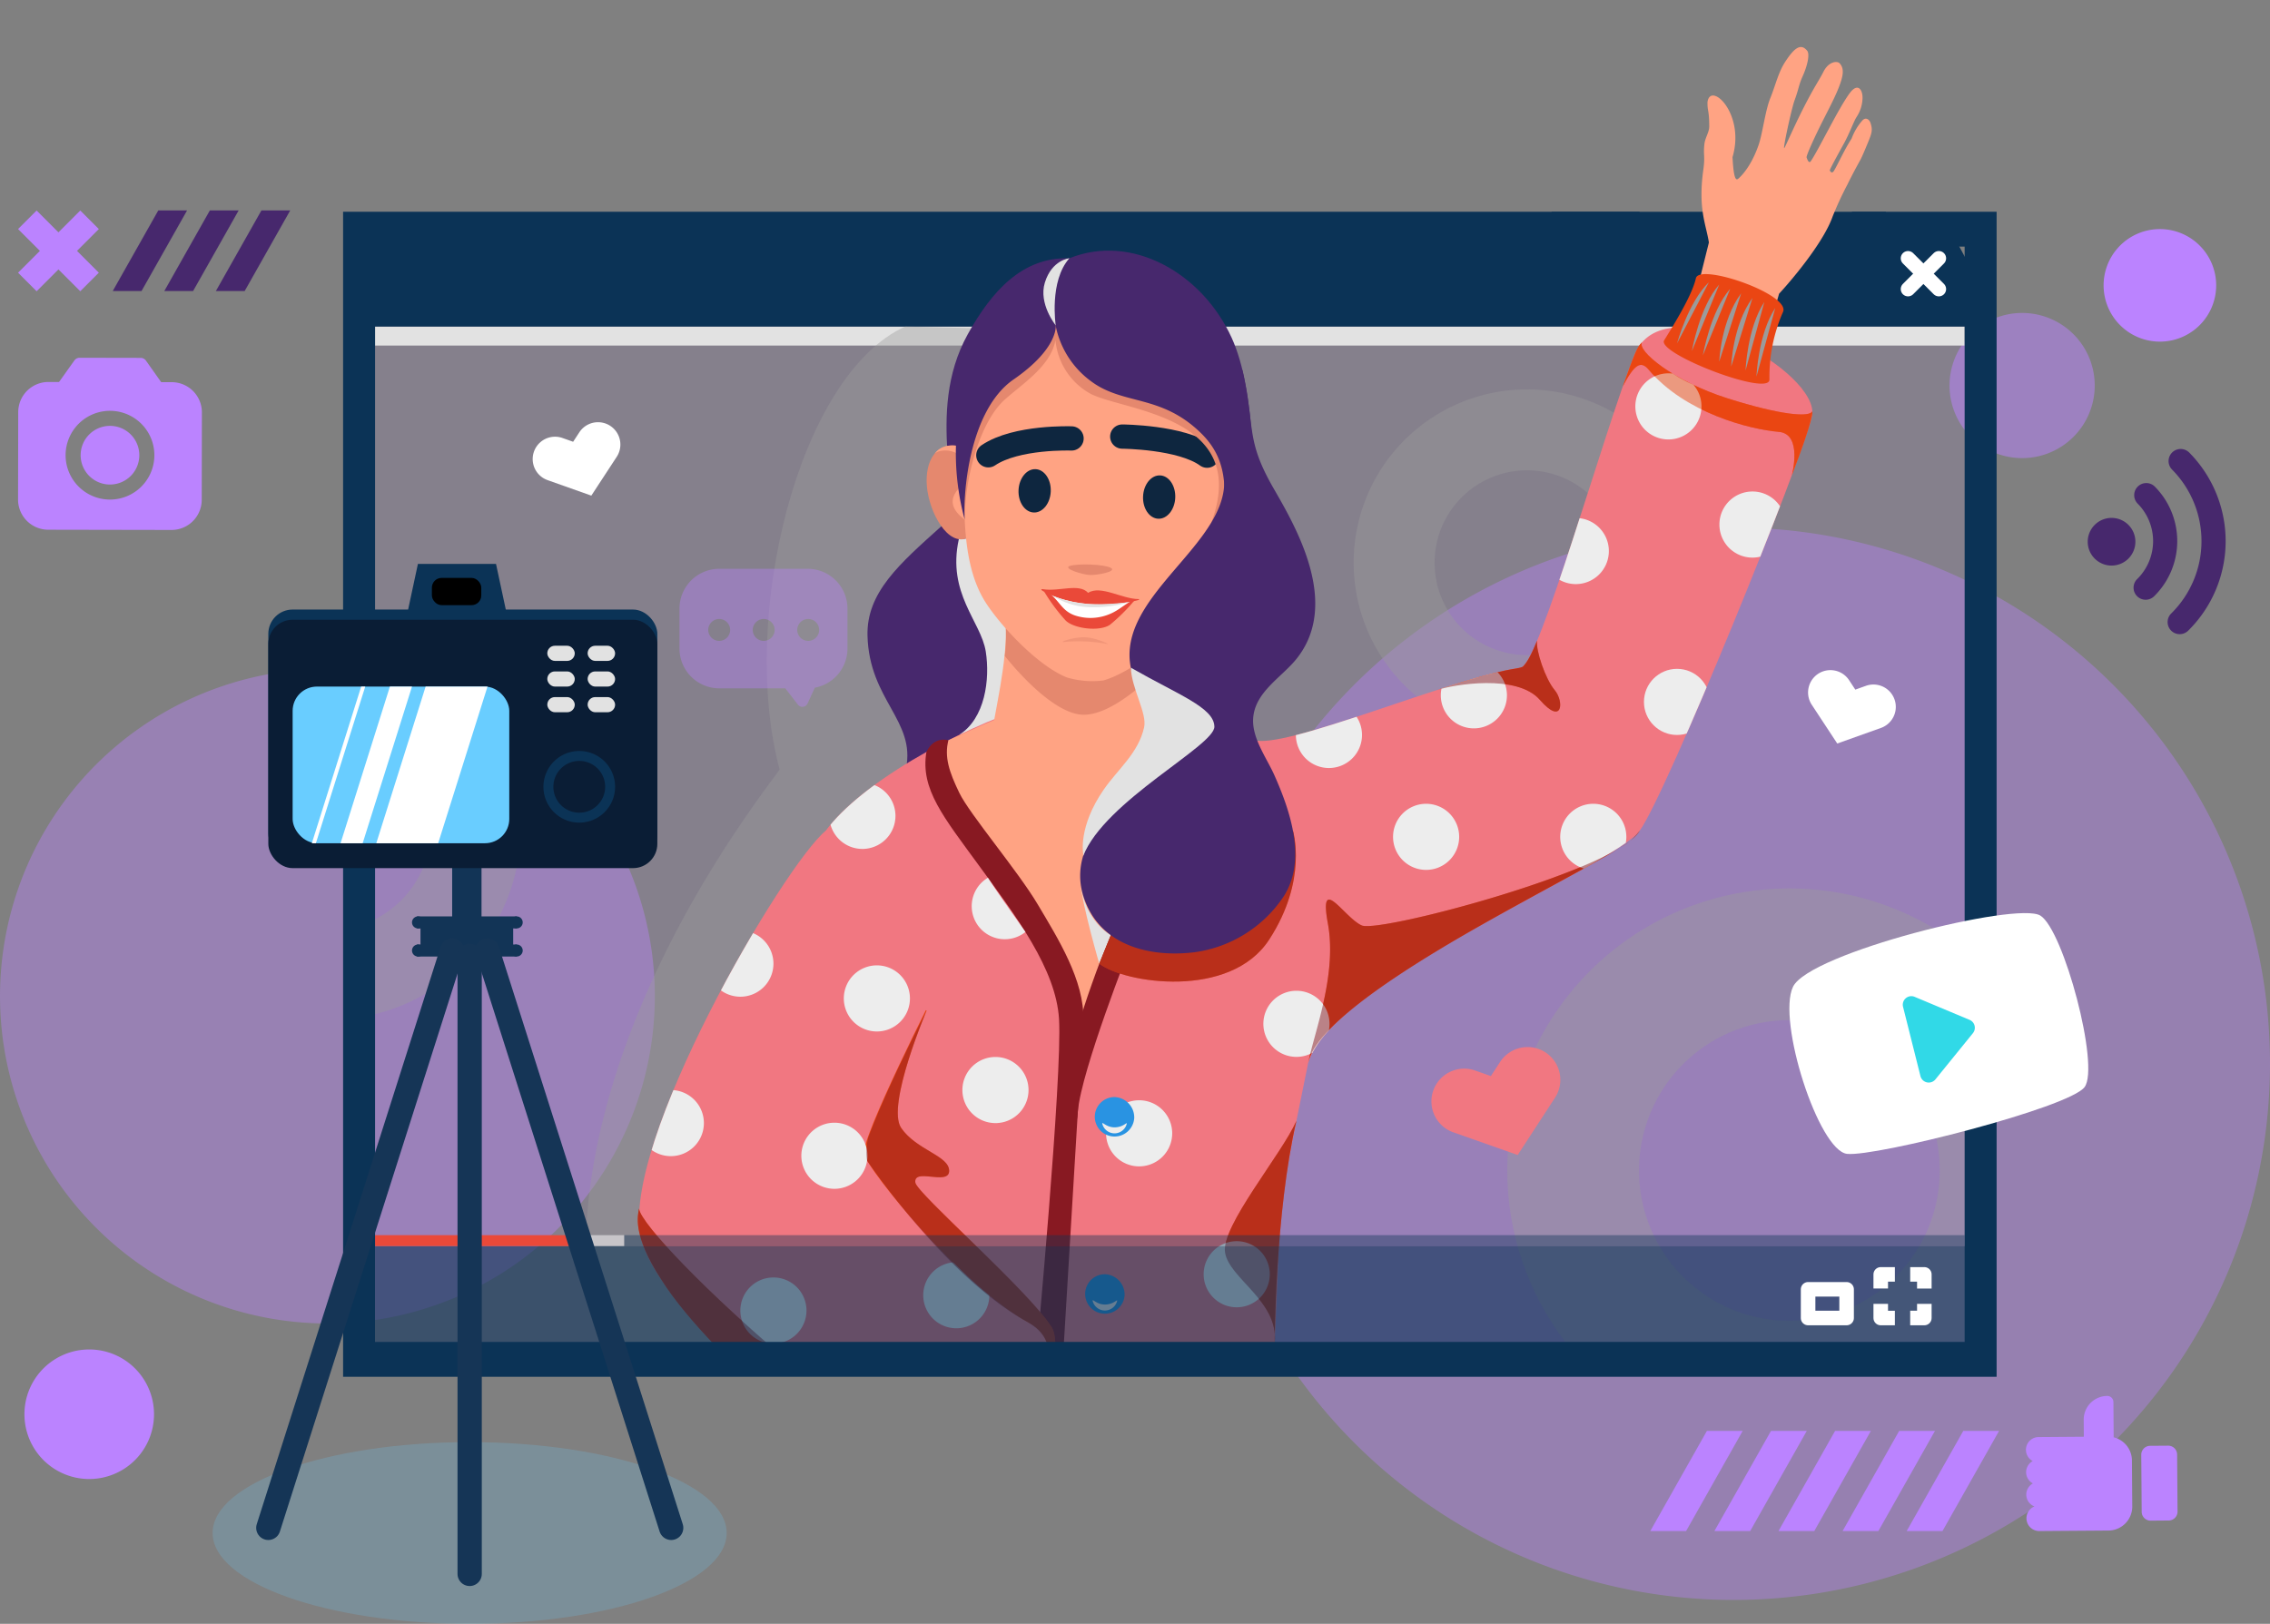 <svg xmlns="http://www.w3.org/2000/svg" xmlns:xlink="http://www.w3.org/1999/xlink" width="467.5" height="334.51" viewBox="0 0 467.5 334.51">
  <rect x="0" y="0" width="467.5" height="334.51" fill="#808080" stroke="none"/>
  <defs>
    <clipPath id="clip-path">
      <path id="Trazado_105224" data-name="Trazado 105224" d="M502.124,24.779H168.731l-1.694,280.027H500.43Z" transform="translate(-167.037 -24.779)" fill="none"/>
    </clipPath>
    <clipPath id="clip-path-2">
      <path id="Trazado_105208" data-name="Trazado 105208" d="M446.311,117.965c-6.358,15.895-19.58,63.741-23.332,64.367-13.966,1.875-49.36,17.33-55.2,14.828l1.8,10.537a124.069,124.069,0,0,0-24.35-15.123L318.551,191.4c-12.457,4.417-31.444,14.635-38.743,24.527v0c-8.471,6.842-42.6,64.736-38.042,83.942,3.891,16.4,46.628,51.14,53.087,52.81,7.38,1.906,23.089-10.523,28.751-21.53,23.683,1.136,48.263-.747,48.515-6.465.322-7.318.666-15.108,1.26-28.562.265-6.056,3.084-18.945,5.766-32.318,4.983-17.024,62.853-40.513,68.274-47.877s33.569-76.574,35.487-85.427C484.816,121.675,452.387,102.773,446.311,117.965Z" transform="translate(-241.348 -112.246)" fill="none"/>
    </clipPath>
  </defs>
  <g id="Grupo_59519" data-name="Grupo 59519" transform="translate(-70.688 -24.779)">
    <g id="Grupo_59496" data-name="Grupo 59496" transform="translate(70.688 68.129)">
      <path id="Trazado_105115" data-name="Trazado 105115" d="M500.895,165.692A110.46,110.46,0,1,0,611.354,276.15,110.461,110.461,0,0,0,500.895,165.692Z" transform="translate(-143.854 -100.374)" fill="#bb83ff" opacity="0.38"/>
      <path id="Trazado_105116" data-name="Trazado 105116" d="M621.23,123.328a14.953,14.953,0,1,1-14.953-14.953A14.952,14.952,0,0,1,621.23,123.328Z" transform="translate(-189.824 -87.259)" fill="#bb83ff" opacity="0.5"/>
      <path id="Trazado_105117" data-name="Trazado 105117" d="M103.9,398.6a13.344,13.344,0,1,1-13.344-13.344A13.343,13.343,0,0,1,103.9,398.6Z" transform="translate(-72.18 -150.617)" fill="#bb83ff"/>
      <path id="Trazado_105118" data-name="Trazado 105118" d="M655.655,97.566a11.592,11.592,0,1,1-11.593-11.593A11.592,11.592,0,0,1,655.655,97.566Z" transform="translate(-199.24 -82.132)" fill="#bb83ff"/>
      <path id="Trazado_105119" data-name="Trazado 105119" d="M136.335,203.46a67.43,67.43,0,1,0,69.191,65.621A67.431,67.431,0,0,0,136.335,203.46Z" transform="translate(-70.688 -109.011)" fill="#bb83ff" opacity="0.4"/>
      <g id="Grupo_59488" data-name="Grupo 59488" transform="translate(23.215)">
        <path id="Trazado_105120" data-name="Trazado 105120" d="M106.722,97.6h-5.93l9.382-16.608h5.93Z" transform="translate(-100.791 -80.993)" fill="#47286d"/>
        <path id="Trazado_105121" data-name="Trazado 105121" d="M120.494,97.6h-5.93l9.382-16.608h5.931Z" transform="translate(-103.943 -80.993)" fill="#47286d"/>
        <path id="Trazado_105122" data-name="Trazado 105122" d="M134.266,97.6h-5.93l9.382-16.608h5.931Z" transform="translate(-107.095 -80.993)" fill="#47286d"/>
      </g>
      <g id="Grupo_59489" data-name="Grupo 59489" transform="translate(339.875 251.406)">
        <path id="Trazado_105123" data-name="Trazado 105123" d="M518.784,427.639h-7.371L523.073,407h7.37Z" transform="translate(-511.413 -406.998)" fill="#bb83ff"/>
        <path id="Trazado_105124" data-name="Trazado 105124" d="M535.9,427.639h-7.37L540.19,407h7.37Z" transform="translate(-515.33 -406.998)" fill="#bb83ff"/>
        <path id="Trazado_105125" data-name="Trazado 105125" d="M553.017,427.639h-7.371L557.307,407h7.371Z" transform="translate(-519.247 -406.998)" fill="#bb83ff"/>
        <path id="Trazado_105126" data-name="Trazado 105126" d="M570.134,427.639h-7.37L574.422,407h7.371Z" transform="translate(-523.164 -406.998)" fill="#bb83ff"/>
        <path id="Trazado_105127" data-name="Trazado 105127" d="M587.252,427.639h-7.371L591.541,407h7.371Z" transform="translate(-527.08 -406.998)" fill="#bb83ff"/>
      </g>
      <rect id="Rectángulo_5849" data-name="Rectángulo 5849" width="18.122" height="5.404" transform="translate(3.719 12.828) rotate(-45.003)" fill="#bb83ff"/>
      <rect id="Rectángulo_5850" data-name="Rectángulo 5850" width="5.404" height="18.122" transform="matrix(0.707, -0.707, 0.707, 0.707, 3.719, 3.834)" fill="#bb83ff"/>
      <g id="Grupo_59491" data-name="Grupo 59491" transform="translate(429.962 49.142)">
        <g id="Grupo_59490" data-name="Grupo 59490">
          <path id="Trazado_105128" data-name="Trazado 105128" d="M644.874,154.557a2.489,2.489,0,0,0-3.534,3.506,10.962,10.962,0,0,1-.063,15.486,2.488,2.488,0,1,0,3.5,3.534A15.946,15.946,0,0,0,644.874,154.557Z" transform="translate(-631.048 -146.8)" fill="#47286d"/>
          <path id="Trazado_105129" data-name="Trazado 105129" d="M653.885,182.078a25.93,25.93,0,0,0,.152-36.626,2.489,2.489,0,0,0-3.534,3.506,20.947,20.947,0,0,1-.122,29.588,2.488,2.488,0,1,0,3.5,3.533Z" transform="translate(-633.131 -144.716)" fill="#47286d"/>
          <path id="Trazado_105130" data-name="Trazado 105130" d="M636.627,164.577a4.91,4.91,0,1,0-.03,6.945A4.918,4.918,0,0,0,636.627,164.577Z" transform="translate(-628.232 -148.929)" fill="#47286d"/>
        </g>
      </g>
      <g id="Grupo_59494" data-name="Grupo 59494" transform="translate(3.719 30.344)">
        <g id="Grupo_59493" data-name="Grupo 59493">
          <g id="Grupo_59492" data-name="Grupo 59492">
            <path id="Trazado_105131" data-name="Trazado 105131" d="M107.181,125.374l-2.192,0-3.143-4.444a1.321,1.321,0,0,0-1.079-.561l-12.575-.025a1.331,1.331,0,0,0-1.084.558l-3.157,4.433-2.194-.005a6.221,6.221,0,0,0-6.213,6.192l-.035,18.04A6.222,6.222,0,0,0,81.7,155.77l25.425.047a6.219,6.219,0,0,0,6.213-6.189l.033-18.041A6.22,6.22,0,0,0,107.181,125.374ZM94.425,149.557a9.141,9.141,0,1,1,9.158-9.124A9.14,9.14,0,0,1,94.425,149.557Z" transform="translate(-75.51 -120.34)" fill="#bb83ff"/>
            <path id="Trazado_105132" data-name="Trazado 105132" d="M98.279,138.54a6.042,6.042,0,1,0,6.029,6.053A6.041,6.041,0,0,0,98.279,138.54Z" transform="translate(-79.335 -124.505)" fill="#bb83ff"/>
          </g>
        </g>
      </g>
      <g id="Grupo_59495" data-name="Grupo 59495" transform="translate(417.243 244.211)">
        <path id="Trazado_105133" data-name="Trazado 105133" d="M629.8,406.192l-.053-7.273a1.263,1.263,0,0,0-1.273-1.251,4.88,4.88,0,0,0-4.844,4.918l.026,3.485-7.992.059-1.316.009a2.624,2.624,0,0,0-1.214,4.945,2.609,2.609,0,0,0,.034,4.605,2.616,2.616,0,0,0,.321,4.744,2.63,2.63,0,0,0,1,5.07l1.316-.01,11.843-.086,1.082-.009a4.934,4.934,0,0,0,4.9-4.97l-.069-9.5A4.926,4.926,0,0,0,629.8,406.192Z" transform="translate(-611.739 -397.668)" fill="#bb83ff"/>
        <path id="Trazado_105134" data-name="Trazado 105134" d="M648.063,410.955l-3.712.028a1.837,1.837,0,0,0-1.822,1.848l.087,11.748a1.835,1.835,0,0,0,1.847,1.821l3.715-.029A1.831,1.831,0,0,0,650,424.526l-.087-11.751A1.833,1.833,0,0,0,648.063,410.955Z" transform="translate(-618.785 -400.708)" fill="#bb83ff"/>
      </g>
    </g>
    <g id="Grupo_59515" data-name="Grupo 59515" transform="translate(141.347 24.779)">
      <rect id="Rectángulo_5851" data-name="Rectángulo 5851" width="332.978" height="218.468" transform="translate(3.67 61.56)" fill="#bb83ff" opacity="0.1"/>
      <rect id="Rectángulo_5852" data-name="Rectángulo 5852" width="327.375" height="3.92" transform="translate(6.582 67.266)" fill="#e2e2e2" style="mix-blend-mode: multiply;isolation: isolate"/>
      <rect id="Rectángulo_5853" data-name="Rectángulo 5853" width="68.826" height="7.182" transform="translate(248.902 43.626)" fill="#0b3356"/>
      <path id="Trazado_105135" data-name="Trazado 105135" d="M500.295,96.319l-6.283-11.671H174.868l-6.732,6.073v15.024H500.295Z" transform="translate(-163.646 -38.479)" fill="#0b3356"/>
      <g id="Grupo_59497" data-name="Grupo 59497" transform="translate(322.294 53.211)">
        <line id="Línea_178" data-name="Línea 178" x2="6.343" y2="6.339" transform="translate(0 0.001)" fill="none" stroke="#fff" stroke-linecap="round" stroke-miterlimit="10" stroke-width="3"/>
        <line id="Línea_179" data-name="Línea 179" x1="6.343" y2="6.34" transform="translate(0)" fill="none" stroke="#fff" stroke-linecap="round" stroke-miterlimit="10" stroke-width="3"/>
      </g>
      <g id="Grupo_59503" data-name="Grupo 59503" transform="translate(3.642)">
        <g id="Grupo_59502" data-name="Grupo 59502" clip-path="url(#clip-path)">
          <path id="Trazado_105136" data-name="Trazado 105136" d="M531.315,262.1a58.1,58.1,0,1,0,58.1,58.1A58.1,58.1,0,0,0,531.315,262.1Zm0,89.064A30.964,30.964,0,1,1,562.28,320.2,30.964,30.964,0,0,1,531.315,351.167Z" transform="translate(-237.099 -79.086)" fill="#9b9b9b" opacity="0.4" style="mix-blend-mode: color-burn;isolation: isolate"/>
          <path id="Trazado_105137" data-name="Trazado 105137" d="M467.888,128.794a35.7,35.7,0,1,0,35.7,35.7A35.7,35.7,0,0,0,467.888,128.794Zm0,54.729A19.027,19.027,0,1,1,486.915,164.5,19.026,19.026,0,0,1,467.888,183.523Z" transform="translate(-227.71 -48.581)" fill="#9b9b9b" opacity="0.4" style="mix-blend-mode: color-burn;isolation: isolate"/>
          <path id="Trazado_105138" data-name="Trazado 105138" d="M146.823,194.742a39.5,39.5,0,1,0,39.5,39.5A39.5,39.5,0,0,0,146.823,194.742Zm0,60.552a21.052,21.052,0,1,1,21.051-21.052A21.052,21.052,0,0,1,146.823,255.294Z" transform="translate(-153.372 -63.672)" fill="#9b9b9b" opacity="0.4" style="mix-blend-mode: color-burn;isolation: isolate"/>
          <path id="Trazado_105139" data-name="Trazado 105139" d="M229.966,321.176c-6.432-16.563-5.059-62.088,37.08-117.887-8.383-31.35,3.844-81.32,25.864-91.284l38.4.928s38.4,109.84,30.494,208.243Z" transform="translate(-180.783 -44.739)" fill="#9b9b9b" opacity="0.4" style="mix-blend-mode: color-burn;isolation: isolate"/>
          <g id="Grupo_59501" data-name="Grupo 59501" transform="translate(57.044 9.684)">
            <path id="Trazado_105140" data-name="Trazado 105140" d="M524.589,77.606c-.589-3.773-2.278-6.891-1.138-15.059.388-2.785-.05-2.964.216-5.259.145-1.232.99-2.435.992-3.553,0-3.446-.392-3.111-.36-5.036.563-4.367,7.823,2.324,5.155,11.322.246,4.888.793,4.8,1.232,4.4.213-.2,2.468-2.089,4.132-6.889.839-2.42,1.36-7.037,2.41-9.644,1.1-2.714,1.659-5.354,3.1-7.544,1.655-2.518,3.116-4.022,4.531-2.2.436.561.219,2.577-.955,5.2-.875,1.953-.812,2.716-1.751,5.187-.739,2.384-2.271,9.512-2.067,9.644.136.086,2.364-5.413,5.414-11.006,1.118-2.054,2.026-3.429,2.666-4.714,1.1-2.192,2.851-2.27,3.317-1.788,1.006,1.043.9,2.5-.365,5.542-.7,1.683-1.765,3.752-2.813,5.815-2.125,4.177-3.751,7.857-3.593,8.069.029.038.41,1.46.886.738,1.744-2.637,5.816-11.133,8.058-14.075,1.627-2.132,2.656-.6,2.57,1.233a7.394,7.394,0,0,1-1.277,3.847c-.5.794-1.492,3.45-2.5,5.279-1.292,2.347-3.012,5.486-2.965,5.634.011.035.389.886.885.049.9-1.521,2.079-4.228,3.617-6.614a11.769,11.769,0,0,1,2.244-3.755c.764-.757,1.444-.029,1.622.49.5,1.467.321,2.1-.494,4.073-.64,1.544-1.232,2.983-1.6,3.637-.778,1.393-1.973,3.648-2.635,5.023a68.521,68.521,0,0,0-3.067,6.642c-1.771,4.986-7.607,12.161-11.022,15.877-.778,2.938-7.6,25.456-7.6,25.456s-16.486.777-15.1-3.817S522.967,84.1,524.589,77.606Z" transform="translate(-303.991 -37.336)" fill="#ffa383"/>
            <path id="Trazado_105141" data-name="Trazado 105141" d="M405.3,197.16c5.837,2.5,41.231-12.953,55.2-14.828,3.752-.625,16.974-48.472,23.332-64.367,6.076-15.192,38.505,3.71,36.594,12.532-1.918,8.853-30.067,78.062-35.487,85.427s-63.3,30.856-68.276,47.881" transform="translate(-278.602 -54.478)" fill="#f17781"/>
            <path id="Trazado_105142" data-name="Trazado 105142" d="M515.09,111.637c2.6-4.172,5.838-9.588,6.533-12.784s19.669,3.358,17.931,6.971a33.224,33.224,0,0,0-2.782,13.875C536.874,123.381,513.423,114.312,515.09,111.637Z" transform="translate(-303.706 -51.218)" fill="#ea4613"/>
            <path id="Trazado_105143" data-name="Trazado 105143" d="M539.769,121.18s.312-8.73,3.867-14.122" transform="translate(-309.373 -53.291)" fill="#9b9b9b" style="mix-blend-mode: color-burn;isolation: isolate"/>
            <path id="Trazado_105144" data-name="Trazado 105144" d="M536.855,119.558s.314-8.729,3.867-14.123" transform="translate(-308.706 -52.919)" fill="#9b9b9b" style="mix-blend-mode: color-burn;isolation: isolate"/>
            <path id="Trazado_105145" data-name="Trazado 105145" d="M533.024,118.477s.25-8.453,4.376-14.122" transform="translate(-307.829 -52.672)" fill="#9b9b9b" style="mix-blend-mode: color-burn;isolation: isolate"/>
            <path id="Trazado_105146" data-name="Trazado 105146" d="M529.824,117.2s.335-8.45,4.519-14.078" transform="translate(-307.097 -52.389)" fill="#9b9b9b" style="mix-blend-mode: color-burn;isolation: isolate"/>
            <path id="Trazado_105147" data-name="Trazado 105147" d="M525.456,115.627s1.563-9.12,5.628-13.706" transform="translate(-306.098 -52.115)" fill="#9b9b9b" style="mix-blend-mode: color-burn;isolation: isolate"/>
            <path id="Trazado_105148" data-name="Trazado 105148" d="M522.524,114.479s1.565-9.121,5.63-13.706" transform="translate(-305.427 -51.852)" fill="#9b9b9b" style="mix-blend-mode: color-burn;isolation: isolate"/>
            <path id="Trazado_105149" data-name="Trazado 105149" d="M518.549,112.777s2.293-8.494,6.566-12.611" transform="translate(-304.517 -51.714)" fill="#9b9b9b" style="mix-blend-mode: color-burn;isolation: isolate"/>
            <path id="Trazado_105150" data-name="Trazado 105150" d="M381.6,199.772c-4.553-10.826,5.818-68.058-4.245-90.1-6.146-13.461-20.684-21.54-33.416-16.37-9.757-.308-16.072,6.9-20.913,15.617-9.195,16.556-.228,34.885-5.455,39.584-8.593,7.726-15.454,13.64-15.21,22.584.362,13.261,9.983,17.469,7.922,27.363C304.459,226.407,381.6,199.772,381.6,199.772Z" transform="translate(-255.046 -49.781)" fill="#47286d"/>
            <path id="Trazado_105151" data-name="Trazado 105151" d="M326.593,168.61c-2.457,11.187,4.571,16.93,5.549,23.107.906,5.727-.119,13.83-5.508,17.2l11.4-2.436,3.115-23.815L333,167.86Z" transform="translate(-260.474 -67.204)" fill="#e2e2e2" style="mix-blend-mode: multiply;isolation: isolate"/>
            <path id="Trazado_105152" data-name="Trazado 105152" d="M355.607,216.06c13.49,6.169,34.548,20.341,38.24,31.62s-9.5,58.47-10.09,71.925-.938,21.244-1.26,28.562c-.49,11.094-92.491,7.75-91.971-4.053.322-7.318.666-15.106,1.258-28.561s-8.4-61.624-3.728-72.534,26.893-23.176,40.874-28.134Z" transform="translate(-251.465 -77.965)" fill="#f17781"/>
            <path id="Trazado_105153" data-name="Trazado 105153" d="M403.931,156.052c-.953,5.343-5.426,12.052-9.326,9.8-3.14-1.818-5.724-4.73-4.777-10.073s3.882-7.857,8.193-8.531C402.666,146.523,404.875,150.706,403.931,156.052Z" transform="translate(-275.017 -62.468)" fill="#e5886e"/>
            <path id="Trazado_105154" data-name="Trazado 105154" d="M404.866,149.2c-.809-1.105-5.4-1.88-6.909,2.1l.664-3.789a6.11,6.11,0,0,1,3.264-.272A4.2,4.2,0,0,1,404.866,149.2Z" transform="translate(-276.922 -62.46)" fill="#ffa383"/>
            <path id="Trazado_105155" data-name="Trazado 105155" d="M318.207,152.22c.477,5.407,4.343,12.483,8.429,10.581,3.284-1.535,6.115-4.208,5.641-9.614s-3.176-8.169-7.409-9.218C320.306,142.839,317.732,146.812,318.207,152.22Z" transform="translate(-258.66 -61.693)" fill="#e5886e"/>
            <path id="Trazado_105156" data-name="Trazado 105156" d="M320.256,145.487c.911-1.03,5.546-1.4,6.7,2.7l-.327-3.833a6.135,6.135,0,0,0-3.23-.557A4.2,4.2,0,0,0,320.256,145.487Z" transform="translate(-259.142 -61.689)" fill="#ffa383"/>
            <path id="Trazado_105157" data-name="Trazado 105157" d="M335.283,188.141c1.434,5.957-1.5,19.063-2.034,22.347-1.228.457-9.443,4.169-9.443,4.169-2.341,8.093,4.341,14.584,10.59,23.1,7.07,9.641,15.214,23.6,14.613,34.451l2.6.116c5.937-22.578,20.544-50.26,17.126-60-.419-1.284-2.755-12.431-.282-22.005Z" transform="translate(-259.845 -71.845)" fill="#ffa383"/>
            <path id="Trazado_105158" data-name="Trazado 105158" d="M339.239,192.065a33.767,33.767,0,0,1-.21,5.644s9.108,11.8,15.971,12.107,16.1-9.827,16.1-9.827.163-7.048.608-9.973Z" transform="translate(-263.438 -72.274)" fill="#e5886e"/>
            <path id="Trazado_105159" data-name="Trazado 105159" d="M382.9,134.559a27.122,27.122,0,1,1-54.192-2.387c.885-20.09,13.439-29.217,28.408-28.558S383.766,114.89,382.9,134.559Z" transform="translate(-261.07 -52.495)" fill="#ffa383"/>
            <path id="Trazado_105160" data-name="Trazado 105160" d="M382.791,143.043c-.639,14.493-1.175,26.625-7.045,34.259-3.539,4.6-12.54,12.375-18.891,14.165a18.277,18.277,0,0,1-7.544-.627c-6.115-2.473-13.728-10.773-16.709-15.438-5.176-8.121-4.642-20.253-4-34.745" transform="translate(-260.96 -60.979)" fill="#ffa383"/>
            <path id="Trazado_105161" data-name="Trazado 105161" d="M382.578,156.38c-.108,2.461-1.679,4.395-3.508,4.315s-3.227-2.146-3.119-4.607,1.677-4.4,3.511-4.319S382.685,153.914,382.578,156.38Z" transform="translate(-271.885 -63.521)" fill="#0e263f"/>
            <path id="Trazado_105162" data-name="Trazado 105162" d="M349.329,154.714c-.108,2.462-1.683,4.4-3.514,4.315s-3.225-2.146-3.118-4.607,1.681-4.4,3.51-4.319S349.438,152.249,349.329,154.714Z" transform="translate(-264.276 -63.14)" fill="#0e263f"/>
            <path id="Trazado_105163" data-name="Trazado 105163" d="M370.393,141.4s12.143.062,17.477,3.934" transform="translate(-270.615 -61.149)" fill="none" stroke="#0e263f" stroke-linecap="round" stroke-miterlimit="10" stroke-width="5"/>
            <path id="Trazado_105164" data-name="Trazado 105164" d="M351.767,141.892s-11.35-.433-17.137,3.469" transform="translate(-262.431 -61.258)" fill="none" stroke="#0e263f" stroke-linecap="round" stroke-miterlimit="10" stroke-width="5"/>
            <path id="Trazado_105165" data-name="Trazado 105165" d="M356.2,175.892c1.6-.585,7.258-.386,8.566.378s-2.9,1.522-4.356,1.458S354.919,176.443,356.2,175.892Z" transform="translate(-267.311 -68.964)" fill="#e5886e"/>
            <path id="Trazado_105166" data-name="Trazado 105166" d="M363.476,196.357a32.462,32.462,0,0,0-8.679-.382c-1.4.184,1.83-1.075,4.352-.964C361.457,195.113,364.8,196.708,363.476,196.357Z" transform="translate(-266.969 -73.415)" fill="#e5886e" opacity="0.5"/>
            <path id="Trazado_105167" data-name="Trazado 105167" d="M350.719,183.379c5.214,1.8,11.641,1.785,16.606,1.414.614-.046.342.048-.265.747-.988,1.142-4.152,4.648-8.377,4.427-4.062-.212-7.55-5.285-8.43-6.751C349.912,182.653,350.251,183.216,350.719,183.379Z" transform="translate(-265.974 -70.662)" fill="#fff"/>
            <path id="Trazado_105168" data-name="Trazado 105168" d="M327.589,161.138c-2.052-1.51-3.322-3.405-1.818-5.668a8.085,8.085,0,0,1,1.67-1.76c3.758-3.054,1.8,3.79,1.8,3.79Z" transform="translate(-260.253 -63.786)" fill="#ffa383"/>
            <path id="Trazado_105169" data-name="Trazado 105169" d="M349.117,182.09c3.314.557,7.43-1.3,9.3.757,2.592-1.65,7.043,1.292,10.434,1.287.064,0,.169.122-.066.192-1.792.54-11.831,2.541-19.727-1.877C348.665,182.232,348.7,182.02,349.117,182.09Z" transform="translate(-265.669 -70.405)" fill="#ea4939"/>
            <path id="Trazado_105170" data-name="Trazado 105170" d="M349.486,182.71A37.68,37.68,0,0,0,354,188.791c1.815,1.677,6.958,2.26,9.072.836a37.647,37.647,0,0,0,5.13-5.112l-.79.226c-1.822,1.073-2.929,2.208-5.033,2.917a10.156,10.156,0,0,1-6.368.086c-2.683-.855-3.26-2.86-5.123-4.362l-.912-.548Z" transform="translate(-265.831 -70.602)" fill="#ea4939"/>
            <path id="Trazado_105171" data-name="Trazado 105171" d="M351.882,183.955a14.642,14.642,0,0,0,7.406,2.322,25.45,25.45,0,0,0,8.35-1.056,52.9,52.9,0,0,1-8.163.438A25.035,25.035,0,0,1,351.882,183.955Z" transform="translate(-266.379 -70.887)" fill="#e2e2e2"/>
            <path id="Trazado_105172" data-name="Trazado 105172" d="M327.945,150.17c-.022-8.276,3-20.027,8.289-24.754,4.39-3.925,11.494-8.129,10.452-15.258a14.07,14.07,0,0,0,6.641,13.785c5.9,3.834,33.781,4.238,25.422,26.789l3.129-3.092.447-11.51L374.579,124.7l-28.667-19.71-15.345,20.174-3.9,14.071Z" transform="translate(-260.609 -52.818)" fill="#e5886e"/>
            <path id="Trazado_105173" data-name="Trazado 105173" d="M387.192,150.457c.2-7.444.955-13.321-4.862-18.945-8.187-7.916-15.9-5.621-22.507-10.561a18.667,18.667,0,0,1-7.4-18.191l9.884-.976,10.012,1.852,11.348,9.025,5.516,13.183a41.726,41.726,0,0,1,.375,12.24A57.389,57.389,0,0,1,387.192,150.457Z" transform="translate(-266.449 -52.084)" fill="#47286d"/>
            <path id="Trazado_105174" data-name="Trazado 105174" d="M348.253,103.1c-18.931,5.866-20.277,15.239-21.853,26.16a52.065,52.065,0,0,0,1.377,20.478c-.381-4.766.76-22.446,10.065-28.871s8.676-11.141,8.676-11.141Z" transform="translate(-260.442 -52.384)" fill="#47286d"/>
            <path id="Trazado_105175" data-name="Trazado 105175" d="M351.872,107.589s-1.385-9.1,2.816-13.821c0,0-3.608.308-5.055,5.018C348.288,103.157,351.872,107.589,351.872,107.589Z" transform="translate(-265.795 -50.25)" fill="#e2e2e2" style="mix-blend-mode: multiply;isolation: isolate"/>
            <path id="Trazado_105176" data-name="Trazado 105176" d="M318.03,224.9c-1.281,7.658,3.512,13.368,11,23.631s15.706,21.092,16.316,31.406c.7,11.851-4.717,69.678-4.717,69.678l5.523.242,4.2-69.7c.258-8.149-5.264-16.9-9.383-23.842s-14.048-18.619-16.164-23-3.089-7.352-2.26-10.826C322.546,222.486,319.654,221.513,318.03,224.9Z" transform="translate(-258.585 -79.674)" fill="#881922"/>
            <path id="Trazado_105177" data-name="Trazado 105177" d="M359.068,290.514c1.088-3.881,4.88-14.153,6.26-17.285s3.813,3.039,3.813,3.039-10.118,25.594-10.847,34.077-.83-12.983-.83-12.983Z" transform="translate(-267.656 -91.112)" fill="#881922"/>
            <path id="Trazado_105178" data-name="Trazado 105178" d="M420.03,294.569c1.233-6.254,6.007-18.222,4.076-28.741s3.35-1.255,6.964.366,52.98-11.5,57.235-19.506a11.806,11.806,0,0,1-3.824,3.385c-5.714,3.524-16.916,9.337-28.6,15.936C429.3,281.017,421.068,289.438,420.03,294.569Z" transform="translate(-281.973 -85.242)" fill="#ea4613"/>
            <path id="Trazado_105179" data-name="Trazado 105179" d="M454.6,206.045c3.313-1.055,16.343-3.349,21.069,2.07s5,.29,3.059-2.009-3.927-8.24-3.628-10.191c-1.331,3.213-2.071,4.452-2.928,5.354C470.667,202,469.939,201.027,454.6,206.045Z" transform="translate(-289.884 -73.624)" fill="#ea4613"/>
            <path id="Trazado_105180" data-name="Trazado 105180" d="M508.036,116.214c-1.182,1.722,6.6,8.065,17.582,11.541s16.895,3.958,17.481,2.675c0,0,.46,1-4.231,13.2,0,0,2.34-8.542-2.687-8.967-5.948-.5-19.282-3.884-26.754-12.773-1.674-1.991-2.951-1.169-5.378,3.427C506.307,119.164,506.944,117.126,508.036,116.214Z" transform="translate(-301.199 -55.386)" fill="#ea4613"/>
            <path id="Trazado_105181" data-name="Trazado 105181" d="M313.064,293.978s-8.366,19.6-5.239,24.182S317.7,323.87,317.7,327s-7.377-.708-6.96,2.419c.29,2.182,22.973,21.98,28,29.669,2.176,3.327-.7,11.928-.069,13.187l-2.587-.112c-7.326-6.191-33.477-33.573-33.477-33.573s-7.582-27.724-6.605-29.6,6.813-16.26,7.439-17.3S313.064,293.978,313.064,293.978Z" transform="translate(-253.574 -95.492)" fill="#ea4613"/>
            <path id="Trazado_105182" data-name="Trazado 105182" d="M279.807,246.688c-8.471,6.842-42.6,64.736-38.042,83.942,3.891,16.4,46.628,51.14,53.087,52.81,11.2,2.893,41.6-27.239,26.912-35.3S288.58,316.457,287.686,313.4s14.948-34.188,14.948-34.188" transform="translate(-241.086 -85.242)" fill="#f17781"/>
            <path id="Trazado_105183" data-name="Trazado 105183" d="M412.533,324.193c-3.018,6.871-15.541,21.672-14.7,27.09s11.072,10.025,10.23,18.563C408.064,369.846,408.125,343.154,412.533,324.193Z" transform="translate(-276.885 -102.977)" fill="#ea4613"/>
            <path id="Trazado_105184" data-name="Trazado 105184" d="M359.157,260.389c.452,4.865,3.928,16.815,3.928,16.815l2.386-5.867S360.095,268.589,359.157,260.389Z" transform="translate(-268.044 -88.377)" fill="#e2e2e2" style="mix-blend-mode: multiply;isolation: isolate"/>
            <path id="Trazado_105185" data-name="Trazado 105185" d="M364.25,274.069c5.14,4.032,26.923,7.436,34.983-4.933s4.905-22.448,4.905-22.448l-37.5,21.514Z" transform="translate(-269.209 -85.242)" fill="#ea4613"/>
            <path id="Trazado_105186" data-name="Trazado 105186" d="M241.271,347.609c.416,6.115,58.285,60.149,69.234,52.449,0,0-8.5,7.588-15.731,6.476-4.726-.557-38.346-27.434-48.913-44.291C239.742,352.891,241.061,348.908,241.271,347.609Z" transform="translate(-241.008 -108.336)" fill="#ea4613"/>
            <g id="Grupo_59500" data-name="Grupo 59500" transform="translate(0.263 57.769)">
              <g id="Grupo_59499" data-name="Grupo 59499" clip-path="url(#clip-path-2)">
                <g id="Grupo_59498" data-name="Grupo 59498" transform="translate(-0.263 9.453)">
                  <path id="Trazado_105187" data-name="Trazado 105187" d="M430.383,219.084a6.809,6.809,0,1,1-6.809-6.809A6.809,6.809,0,0,1,430.383,219.084Z" transform="translate(-281.226 -144.589)" fill="#ededed" style="mix-blend-mode: soft-light;isolation: isolate"/>
                  <path id="Trazado_105188" data-name="Trazado 105188" d="M456.332,246.3a6.809,6.809,0,1,1-6.809-6.81A6.81,6.81,0,0,1,456.332,246.3Z" transform="translate(-287.164 -150.816)" fill="#ededed" style="mix-blend-mode: soft-light;isolation: isolate"/>
                  <path id="Trazado_105189" data-name="Trazado 105189" d="M469.087,208.492a6.81,6.81,0,1,1-6.809-6.81A6.81,6.81,0,0,1,469.087,208.492Z" transform="translate(-290.082 -142.165)" fill="#ededed" style="mix-blend-mode: soft-light;isolation: isolate"/>
                  <path id="Trazado_105190" data-name="Trazado 105190" d="M500.978,246.3a6.81,6.81,0,1,1-6.812-6.81A6.811,6.811,0,0,1,500.978,246.3Z" transform="translate(-297.38 -150.816)" fill="#ededed" style="mix-blend-mode: soft-light;isolation: isolate"/>
                  <circle id="Elipse_4372" data-name="Elipse 4372" cx="6.81" cy="6.81" r="6.81" transform="translate(207.222 60.876)" fill="#ededed" style="mix-blend-mode: soft-light;isolation: isolate"/>
                  <path id="Trazado_105191" data-name="Trazado 105191" d="M421.7,296.248a6.81,6.81,0,1,1-6.81-6.81A6.811,6.811,0,0,1,421.7,296.248Z" transform="translate(-279.238 -162.246)" fill="#ededed" style="mix-blend-mode: soft-light;isolation: isolate"/>
                  <path id="Trazado_105192" data-name="Trazado 105192" d="M379.692,325.5a6.809,6.809,0,1,1-6.809-6.812A6.808,6.808,0,0,1,379.692,325.5Z" transform="translate(-269.626 -168.94)" fill="#ededed" style="mix-blend-mode: soft-light;isolation: isolate"/>
                  <path id="Trazado_105193" data-name="Trazado 105193" d="M405.751,363.139a6.809,6.809,0,1,1-6.809-6.809A6.808,6.808,0,0,1,405.751,363.139Z" transform="translate(-275.59 -177.553)" fill="#ededed" style="mix-blend-mode: soft-light;isolation: isolate"/>
                  <path id="Trazado_105194" data-name="Trazado 105194" d="M375.183,394.489a6.811,6.811,0,1,1-6.811-6.81A6.81,6.81,0,0,1,375.183,394.489Z" transform="translate(-268.594 -184.727)" fill="#ededed" style="mix-blend-mode: soft-light;isolation: isolate"/>
                  <path id="Trazado_105195" data-name="Trazado 105195" d="M330.864,368.761a6.809,6.809,0,1,1-7.535-6.773C323.567,361.963,326.932,365.716,330.864,368.761Z" transform="translate(-258.453 -178.848)" fill="#ededed" style="mix-blend-mode: soft-light;isolation: isolate"/>
                  <path id="Trazado_105196" data-name="Trazado 105196" d="M309.654,418.485a6.809,6.809,0,1,1-6.81-6.81A6.809,6.809,0,0,1,309.654,418.485Z" transform="translate(-253.6 -190.218)" fill="#ededed" style="mix-blend-mode: soft-light;isolation: isolate"/>
                  <path id="Trazado_105197" data-name="Trazado 105197" d="M282.027,372.83a6.81,6.81,0,1,1-6.809-6.81A6.81,6.81,0,0,1,282.027,372.83Z" transform="translate(-247.278 -179.77)" fill="#ededed" style="mix-blend-mode: soft-light;isolation: isolate"/>
                  <path id="Trazado_105198" data-name="Trazado 105198" d="M298.312,331.491a6.809,6.809,0,1,1-6.809-6.809A6.81,6.81,0,0,1,298.312,331.491Z" transform="translate(-251.004 -170.311)" fill="#ededed" style="mix-blend-mode: soft-light;isolation: isolate"/>
                  <path id="Trazado_105199" data-name="Trazado 105199" d="M254.628,322.764a6.81,6.81,0,1,1-6.809-6.811A6.809,6.809,0,0,1,254.628,322.764Z" transform="translate(-241.008 -168.314)" fill="#ededed" style="mix-blend-mode: soft-light;isolation: isolate"/>
                  <path id="Trazado_105200" data-name="Trazado 105200" d="M309.654,289.463a6.809,6.809,0,1,1-6.81-6.81A6.809,6.809,0,0,1,309.654,289.463Z" transform="translate(-253.6 -160.694)" fill="#ededed" style="mix-blend-mode: soft-light;isolation: isolate"/>
                  <path id="Trazado_105201" data-name="Trazado 105201" d="M273.2,280.174a6.81,6.81,0,1,1-6.81-6.81A6.81,6.81,0,0,1,273.2,280.174Z" transform="translate(-245.257 -158.568)" fill="#ededed" style="mix-blend-mode: soft-light;isolation: isolate"/>
                  <path id="Trazado_105202" data-name="Trazado 105202" d="M305.786,240.7a6.81,6.81,0,1,1-6.81-6.811A6.81,6.81,0,0,1,305.786,240.7Z" transform="translate(-252.714 -149.536)" fill="#ededed" style="mix-blend-mode: soft-light;isolation: isolate"/>
                  <path id="Trazado_105203" data-name="Trazado 105203" d="M341.325,313.934a6.81,6.81,0,1,1-6.81-6.81A6.81,6.81,0,0,1,341.325,313.934Z" transform="translate(-260.847 -166.293)" fill="#ededed" style="mix-blend-mode: soft-light;isolation: isolate"/>
                  <path id="Trazado_105204" data-name="Trazado 105204" d="M341.258,270.423a6.811,6.811,0,1,1-7.729-11.177C335.194,261.867,338.044,265.826,341.258,270.423Z" transform="translate(-261.417 -155.338)" fill="#ededed" style="mix-blend-mode: soft-light;isolation: isolate"/>
                  <path id="Trazado_105205" data-name="Trazado 105205" d="M496.306,169.955a6.81,6.81,0,1,1-6.809-6.809A6.809,6.809,0,0,1,496.306,169.955Z" transform="translate(-296.311 -133.347)" fill="#ededed" style="mix-blend-mode: soft-light;isolation: isolate"/>
                  <path id="Trazado_105206" data-name="Trazado 105206" d="M543.49,162.879a6.81,6.81,0,1,1-6.811-6.81A6.81,6.81,0,0,1,543.49,162.879Z" transform="translate(-307.108 -131.728)" fill="#ededed" style="mix-blend-mode: soft-light;isolation: isolate"/>
                  <path id="Trazado_105207" data-name="Trazado 105207" d="M521.04,131.315a6.81,6.81,0,1,1-6.81-6.81,6.908,6.908,0,0,1,.851.053,30.163,30.163,0,0,0,4.332,2.34A6.779,6.779,0,0,1,521.04,131.315Z" transform="translate(-301.971 -124.505)" fill="#ededed" style="mix-blend-mode: soft-light;isolation: isolate"/>
                </g>
              </g>
            </g>
            <path id="Trazado_105209" data-name="Trazado 105209" d="M420.03,294.569c1.233-6.254,6.007-18.222,4.076-28.741s3.35-1.255,6.964.366,52.98-11.5,57.235-19.506a11.806,11.806,0,0,1-3.824,3.385c-5.714,3.524-16.916,9.337-28.6,15.936C429.3,281.017,421.068,289.438,420.03,294.569Z" transform="translate(-281.973 -85.242)" fill="#881922" opacity="0.5" style="mix-blend-mode: multiply;isolation: isolate"/>
            <path id="Trazado_105210" data-name="Trazado 105210" d="M454.6,206.045c3.313-1.055,16.343-3.349,21.069,2.07s5,.29,3.059-2.009-3.927-8.24-3.628-10.191c-1.331,3.213-2.071,4.452-2.928,5.354C470.667,202,469.939,201.027,454.6,206.045Z" transform="translate(-289.884 -73.624)" fill="#881922" opacity="0.5" style="mix-blend-mode: multiply;isolation: isolate"/>
            <path id="Trazado_105211" data-name="Trazado 105211" d="M508.036,116.214c-1.182,1.722,6.6,8.065,17.582,11.541s16.895,3.958,17.481,2.675c0,0,.46,1-4.231,13.2,0,0,2.34-8.542-2.687-8.967-5.948-.5-19.282-3.884-26.754-12.773-1.674-1.991-2.951-1.169-5.378,3.427C506.307,119.164,506.944,117.126,508.036,116.214Z" transform="translate(-301.199 -55.386)" fill="#ea4613" opacity="0.5" style="mix-blend-mode: multiply;isolation: isolate"/>
            <path id="Trazado_105212" data-name="Trazado 105212" d="M314.471,294.718s-8.366,19.6-5.239,24.182,9.879,5.711,9.879,8.838-7.377-.708-6.96,2.419c.29,2.182,22.973,21.98,28,29.669,2.176,3.327-.7,11.928-.069,13.187L337.5,372.9c3.483-7.1,2.863-11.407-3.042-14.465-16.468-9.4-32.246-32.79-32.246-32.79a11.61,11.61,0,0,1,.283-4.87C306.382,310.353,314.471,294.718,314.471,294.718Z" transform="translate(-254.98 -96.233)" fill="#881922" opacity="0.5" style="mix-blend-mode: multiply;isolation: isolate"/>
            <path id="Trazado_105213" data-name="Trazado 105213" d="M412.533,324.193c-3.018,6.871-15.541,21.672-14.7,27.09s11.072,10.025,10.23,18.563C408.064,369.846,408.125,343.154,412.533,324.193Z" transform="translate(-276.885 -102.977)" fill="#881922" opacity="0.5" style="mix-blend-mode: multiply;isolation: isolate"/>
            <path id="Trazado_105214" data-name="Trazado 105214" d="M364.25,274.069c5.14,4.032,26.923,7.436,34.983-4.933s4.905-22.448,4.905-22.448l-37.5,21.514Z" transform="translate(-269.209 -85.242)" fill="#881922" opacity="0.5" style="mix-blend-mode: multiply;isolation: isolate"/>
            <path id="Trazado_105215" data-name="Trazado 105215" d="M241.271,347.609c.416,6.115,58.285,60.149,69.234,52.449,0,0-8.5,7.588-15.731,6.476-4.726-.557-38.346-27.434-48.913-44.291C239.742,352.891,241.061,348.908,241.271,347.609Z" transform="translate(-241.008 -108.336)" fill="#881922" opacity="0.5" style="mix-blend-mode: multiply;isolation: isolate"/>
            <path id="Trazado_105216" data-name="Trazado 105216" d="M392.565,123.58c2.715,12.2.6,14.274,6.435,24.424,4.446,7.734,13.857,23.669,4.722,35.092-3.08,3.852-8.57,6.821-8.936,12.259-.277,4.12,2.775,8.134,4.395,11.783,3.325,7.483,6.685,17.52,1.851,24.967a26.33,26.33,0,0,1-18.3,11.438c-8.566,1.07-18.4-1.016-22.236-9.731-4.177-9.482,2.2-16.877,8.548-22.984,2.861-2.754,6.383-5.105,6.795-9.45.423-4.462-1.967-7.618-4.181-11.3-10.292-17.121,16.731-28.472,17.169-43.017.2-6.656-2.866-9.539.26-15.578C389.085,131.484,392.561,123.569,392.565,123.58Z" transform="translate(-268.044 -57.071)" fill="#47286d"/>
            <path id="Trazado_105217" data-name="Trazado 105217" d="M369.749,203.128c9.8,5.613,17.154,8.209,17.206,12.16s-22.58,15.279-27.033,26.659l.022-.486s-1.108-5.488,4.2-13.182c2.941-4.261,7.156-7.519,8.341-12.865C373.13,212.5,369.905,207.488,369.749,203.128Z" transform="translate(-268.202 -75.274)" fill="#e2e2e2" style="mix-blend-mode: multiply;isolation: isolate"/>
            <path id="Trazado_105218" data-name="Trazado 105218" d="M371.186,322.157a4.064,4.064,0,1,1-4.056-4.325A4.2,4.2,0,0,1,371.186,322.157Z" transform="translate(-268.94 -101.522)" fill="#2993e2"/>
            <path id="Trazado_105219" data-name="Trazado 105219" d="M368.614,369.485a4.065,4.065,0,1,1-4.057-4.326A4.2,4.2,0,0,1,368.614,369.485Z" transform="translate(-268.351 -112.351)" fill="#2993e2"/>
            <path id="Trazado_105220" data-name="Trazado 105220" d="M365.054,324.871c0-.416.853.789,2.529.789,1.749,0,2.529-1.108,2.529-.789a2.592,2.592,0,0,1-5.058,0Z" transform="translate(-269.393 -103.112)" fill="#2993e2"/>
            <path id="Trazado_105221" data-name="Trazado 105221" d="M362.482,372.2c0-.416.854.79,2.529.79,1.748,0,2.529-1.11,2.529-.79a2.592,2.592,0,0,1-5.057,0Z" transform="translate(-268.805 -113.942)" fill="#2993e2"/>
            <path id="Trazado_105222" data-name="Trazado 105222" d="M365.054,324.871c0-.416.853.789,2.529.789,1.749,0,2.529-1.108,2.529-.789a2.592,2.592,0,0,1-5.058,0Z" transform="translate(-269.393 -103.112)" fill="#ededed" style="mix-blend-mode: soft-light;isolation: isolate"/>
            <path id="Trazado_105223" data-name="Trazado 105223" d="M362.482,372.2c0-.416.854.79,2.529.79,1.748,0,2.529-1.11,2.529-.79a2.592,2.592,0,0,1-5.057,0Z" transform="translate(-268.805 -113.942)" fill="#ededed" style="mix-blend-mode: soft-light;isolation: isolate"/>
          </g>
        </g>
      </g>
      <rect id="Rectángulo_5854" data-name="Rectángulo 5854" width="330.067" height="23.34" transform="translate(6.582 256.687)" fill="#0b3356" opacity="0.6" style="mix-blend-mode: multiply;isolation: isolate"/>
      <rect id="Rectángulo_5855" data-name="Rectángulo 5855" width="40.565" height="2.244" transform="translate(6.582 254.443)" fill="#ea4939"/>
      <rect id="Rectángulo_5856" data-name="Rectángulo 5856" width="276.073" height="2.244" transform="translate(57.884 254.443)" fill="#0b3356" opacity="0.4" style="mix-blend-mode: multiply;isolation: isolate"/>
      <rect id="Rectángulo_5857" data-name="Rectángulo 5857" width="10.119" height="2.244" transform="translate(47.766 254.443)" fill="#fff" opacity="0.5"/>
      <g id="Grupo_59504" data-name="Grupo 59504" transform="translate(316.674 262.523)">
        <path id="Trazado_105225" data-name="Trazado 105225" d="M575.866,365.2h-2.912v2.91" transform="translate(-572.954 -365.2)" fill="none" stroke="#fff" stroke-linejoin="round" stroke-width="3"/>
        <path id="Trazado_105226" data-name="Trazado 105226" d="M583.733,368.111V365.2h-2.911" transform="translate(-574.755 -365.2)" fill="none" stroke="#fff" stroke-linejoin="round" stroke-width="3"/>
        <path id="Trazado_105227" data-name="Trazado 105227" d="M580.82,375.988h2.912v-2.912" transform="translate(-574.754 -367.002)" fill="none" stroke="#fff" stroke-linejoin="round" stroke-width="3"/>
        <path id="Trazado_105228" data-name="Trazado 105228" d="M572.954,373.076v2.913h2.911" transform="translate(-572.954 -367.002)" fill="none" stroke="#fff" stroke-linejoin="round" stroke-width="3"/>
      </g>
      <rect id="Rectángulo_5858" data-name="Rectángulo 5858" width="7.932" height="5.909" transform="translate(301.713 265.6)" fill="none" stroke="#fff" stroke-linecap="round" stroke-linejoin="round" stroke-width="3"/>
      <path id="Trazado_105229" data-name="Trazado 105229" d="M162.314,81.35V321.343H502.853V81.35h-29.8l-.848,7.182h24.064V314.161H168.9V88.532H429.429l-.106-7.182Z" transform="translate(-162.314 -37.724)" fill="#0b3356"/>
      <g id="Grupo_59505" data-name="Grupo 59505" transform="translate(297.859 188.101)">
        <path id="Trazado_105230" data-name="Trazado 105230" d="M609.348,304.537c-3.186,4.258-43.048,14.4-48.911,13.752s-14.472-27.444-11.137-34.415,46.152-17.632,50.943-14.671S612.533,300.281,609.348,304.537Z" transform="translate(-548.556 -268.695)" fill="#fff"/>
        <path id="Trazado_105231" data-name="Trazado 105231" d="M592.6,295.761l-11.31-4.743a1.763,1.763,0,0,0-2.394,2.054l3.584,14.271a1.764,1.764,0,0,0,3.08.682l7.727-9.526A1.763,1.763,0,0,0,592.6,295.761Z" transform="translate(-555.487 -273.77)" fill="#31d9e7"/>
      </g>
      <path id="Trazado_105232" data-name="Trazado 105232" d="M294.564,176.716H276.328a8.2,8.2,0,0,0-8.177,8.178v8.272a8.2,8.2,0,0,0,8.177,8.177h13.613l2.593,3.356a1.171,1.171,0,0,0,1.99-.228l1.5-3.266a8.2,8.2,0,0,0,6.719-8.039v-8.272A8.2,8.2,0,0,0,294.564,176.716Zm-18.235,14.853a2.256,2.256,0,1,1,2.257-2.258A2.256,2.256,0,0,1,276.328,191.569Zm9.165,0a2.256,2.256,0,1,1,2.256-2.258A2.258,2.258,0,0,1,285.493,191.569Zm9.165,0a2.256,2.256,0,1,1,2.255-2.258A2.257,2.257,0,0,1,294.658,191.569Z" transform="translate(-198.871 -59.547)" fill="#bb83ff" opacity="0.38"/>
      <g id="Grupo_59508" data-name="Grupo 59508" transform="translate(224.179 215.752)">
        <g id="Grupo_59507" data-name="Grupo 59507">
          <g id="Grupo_59506" data-name="Grupo 59506">
            <path id="Trazado_105233" data-name="Trazado 105233" d="M457.519,322.067l.114.042,13.106,4.619,7.584-11.643.067-.1a6.751,6.751,0,1,0-11.313-7.369l-1.859,2.852-3.211-1.131a6.751,6.751,0,1,0-4.488,12.734Z" transform="translate(-453.013 -304.551)" fill="#f17781"/>
          </g>
        </g>
      </g>
      <g id="Grupo_59511" data-name="Grupo 59511" transform="translate(301.714 138.048)">
        <g id="Grupo_59510" data-name="Grupo 59510" transform="translate(0)">
          <g id="Grupo_59509" data-name="Grupo 59509">
            <path id="Trazado_105234" data-name="Trazado 105234" d="M554.307,210.919l.045.069,5.206,7.919,8.925-3.186.078-.027a4.6,4.6,0,0,0-3.1-8.673l-2.186.78L562,205.862a4.6,4.6,0,1,0-7.694,5.057Z" transform="translate(-553.554 -203.79)" fill="#fff"/>
          </g>
        </g>
      </g>
      <g id="Grupo_59514" data-name="Grupo 59514" transform="translate(39.048 86.979)">
        <g id="Grupo_59513" data-name="Grupo 59513">
          <g id="Grupo_59512" data-name="Grupo 59512">
            <path id="Trazado_105235" data-name="Trazado 105235" d="M216.013,149.492l.078.029,8.932,3.166,5.188-7.93.046-.069a4.6,4.6,0,0,0-7.707-5.04l-1.271,1.943-2.189-.775a4.6,4.6,0,1,0-3.077,8.677Z" transform="translate(-212.949 -137.567)" fill="#fff"/>
          </g>
        </g>
      </g>
    </g>
    <g id="Grupo_59518" data-name="Grupo 59518" transform="translate(114.48 140.945)">
      <path id="Trazado_105236" data-name="Trazado 105236" d="M233.34,428.724c0,10.337-23.7,18.717-52.933,18.717s-52.932-8.38-52.932-18.717,23.7-18.716,52.932-18.716S233.34,418.386,233.34,428.724Z" transform="translate(-127.475 -229.096)" fill="#69cdff" opacity="0.2"/>
      <g id="Grupo_59517" data-name="Grupo 59517" transform="translate(11.468)">
        <rect id="Rectángulo_5859" data-name="Rectángulo 5859" width="6.047" height="11.82" transform="translate(37.86 62.029)" fill="#123456"/>
        <g id="Grupo_59516" data-name="Grupo 59516">
          <path id="Trazado_105237" data-name="Trazado 105237" d="M197.569,175.415H181.485l-2.731,12.746H200.3Z" transform="translate(-150.677 -175.415)" fill="#0b3356"/>
          <rect id="Rectángulo_5860" data-name="Rectángulo 5860" width="10.171" height="5.615" rx="2" transform="translate(33.688 2.882)"/>
          <rect id="Rectángulo_5861" data-name="Rectángulo 5861" width="80.116" height="51.167" rx="5" transform="translate(0 9.4)" fill="#0b3356"/>
          <rect id="Rectángulo_5862" data-name="Rectángulo 5862" width="80.116" height="51.166" rx="5" transform="translate(0 11.501)" fill="#0a1d35"/>
          <rect id="Rectángulo_5863" data-name="Rectángulo 5863" width="44.615" height="32.27" rx="5" transform="translate(5.008 23.427)" fill="#0a1d35"/>
          <rect id="Rectángulo_5864" data-name="Rectángulo 5864" width="44.615" height="32.272" rx="5" transform="translate(5.008 25.268)" fill="#69cdff"/>
          <path id="Trazado_105238" data-name="Trazado 105238" d="M166.188,240.453h-4.552L171.8,208.181h4.551Z" transform="translate(-146.76 -182.912)" fill="#fff" style="mix-blend-mode: soft-light;isolation: isolate"/>
          <path id="Trazado_105239" data-name="Trazado 105239" d="M154.8,240.453h-.836l10.164-32.272h.836Z" transform="translate(-145.004 -182.912)" fill="#fff" style="mix-blend-mode: soft-light;isolation: isolate"/>
          <path id="Trazado_105240" data-name="Trazado 105240" d="M183.921,240.453H171.176l10.164-32.272h12.744Z" transform="translate(-148.943 -182.912)" fill="#fff" style="mix-blend-mode: soft-light;isolation: isolate"/>
          <rect id="Rectángulo_5865" data-name="Rectángulo 5865" width="5.657" height="3.122" rx="1.561" transform="translate(57.455 16.857)" fill="#e2e2e2"/>
          <rect id="Rectángulo_5866" data-name="Rectángulo 5866" width="5.657" height="3.122" rx="1.561" transform="translate(65.762 16.857)" fill="#e2e2e2"/>
          <rect id="Rectángulo_5867" data-name="Rectángulo 5867" width="5.657" height="3.123" rx="1.561" transform="translate(57.455 22.146)" fill="#e2e2e2"/>
          <rect id="Rectángulo_5868" data-name="Rectángulo 5868" width="5.657" height="3.123" rx="1.561" transform="translate(65.762 22.146)" fill="#e2e2e2"/>
          <rect id="Rectángulo_5869" data-name="Rectángulo 5869" width="5.657" height="3.122" rx="1.561" transform="translate(57.455 27.435)" fill="#e2e2e2"/>
          <rect id="Rectángulo_5870" data-name="Rectángulo 5870" width="5.657" height="3.122" rx="1.561" transform="translate(65.762 27.435)" fill="#e2e2e2"/>
          <path id="Trazado_105241" data-name="Trazado 105241" d="M231.629,232.32a8.877,8.877,0,1,1-8.876-8.878A8.877,8.877,0,0,1,231.629,232.32Z" transform="translate(-158.714 -186.405)" fill="#0a1d35"/>
          <path id="Trazado_105242" data-name="Trazado 105242" d="M230.576,232.764a7.38,7.38,0,1,1-7.379-7.38A7.38,7.38,0,0,1,230.576,232.764Z" transform="translate(-159.158 -186.849)" fill="#0b3356"/>
          <path id="Trazado_105243" data-name="Trazado 105243" d="M229.136,233.372a5.332,5.332,0,1,1-5.331-5.333A5.331,5.331,0,0,1,229.136,233.372Z" transform="translate(-159.766 -187.457)" fill="#0a1d35"/>
        </g>
        <rect id="Rectángulo_5871" data-name="Rectángulo 5871" width="20.54" height="2.474" transform="translate(30.613 72.612)" fill="#123456"/>
        <path id="Trazado_105244" data-name="Trazado 105244" d="M209.547,270.81a1.237,1.237,0,1,1-1.236-1.238A1.237,1.237,0,0,1,209.547,270.81Z" transform="translate(-157.157 -196.96)" fill="#123456"/>
        <path id="Trazado_105245" data-name="Trazado 105245" d="M183.192,270.81a1.237,1.237,0,1,1-1.238-1.238A1.238,1.238,0,0,1,183.192,270.81Z" transform="translate(-151.126 -196.96)" fill="#123456"/>
        <rect id="Rectángulo_5872" data-name="Rectángulo 5872" width="20.54" height="2.474" transform="translate(30.613 78.405)" fill="#123456"/>
        <path id="Trazado_105246" data-name="Trazado 105246" d="M209.547,278.321a1.237,1.237,0,1,1-1.236-1.237A1.237,1.237,0,0,1,209.547,278.321Z" transform="translate(-157.157 -198.679)" fill="#123456"/>
        <path id="Trazado_105247" data-name="Trazado 105247" d="M183.192,278.321a1.237,1.237,0,1,1-1.238-1.237A1.237,1.237,0,0,1,183.192,278.321Z" transform="translate(-151.126 -198.679)" fill="#123456"/>
        <rect id="Rectángulo_5873" data-name="Rectángulo 5873" width="19.089" height="5.792" transform="translate(31.339 73.849)" fill="#123456"/>
        <line id="Línea_180" data-name="Línea 180" x1="37.86" y2="118.933" transform="translate(0 79.641)" fill="none" stroke="#153556" stroke-linecap="round" stroke-miterlimit="10" stroke-width="5"/>
        <line id="Línea_181" data-name="Línea 181" x1="37.86" y1="118.933" transform="translate(45.109 79.641)" fill="none" stroke="#153556" stroke-linecap="round" stroke-miterlimit="10" stroke-width="5"/>
        <line id="Línea_182" data-name="Línea 182" y2="127.322" transform="translate(41.464 80.735)" fill="none" stroke="#153556" stroke-linecap="round" stroke-miterlimit="10" stroke-width="5"/>
      </g>
    </g>
  </g>
</svg>

